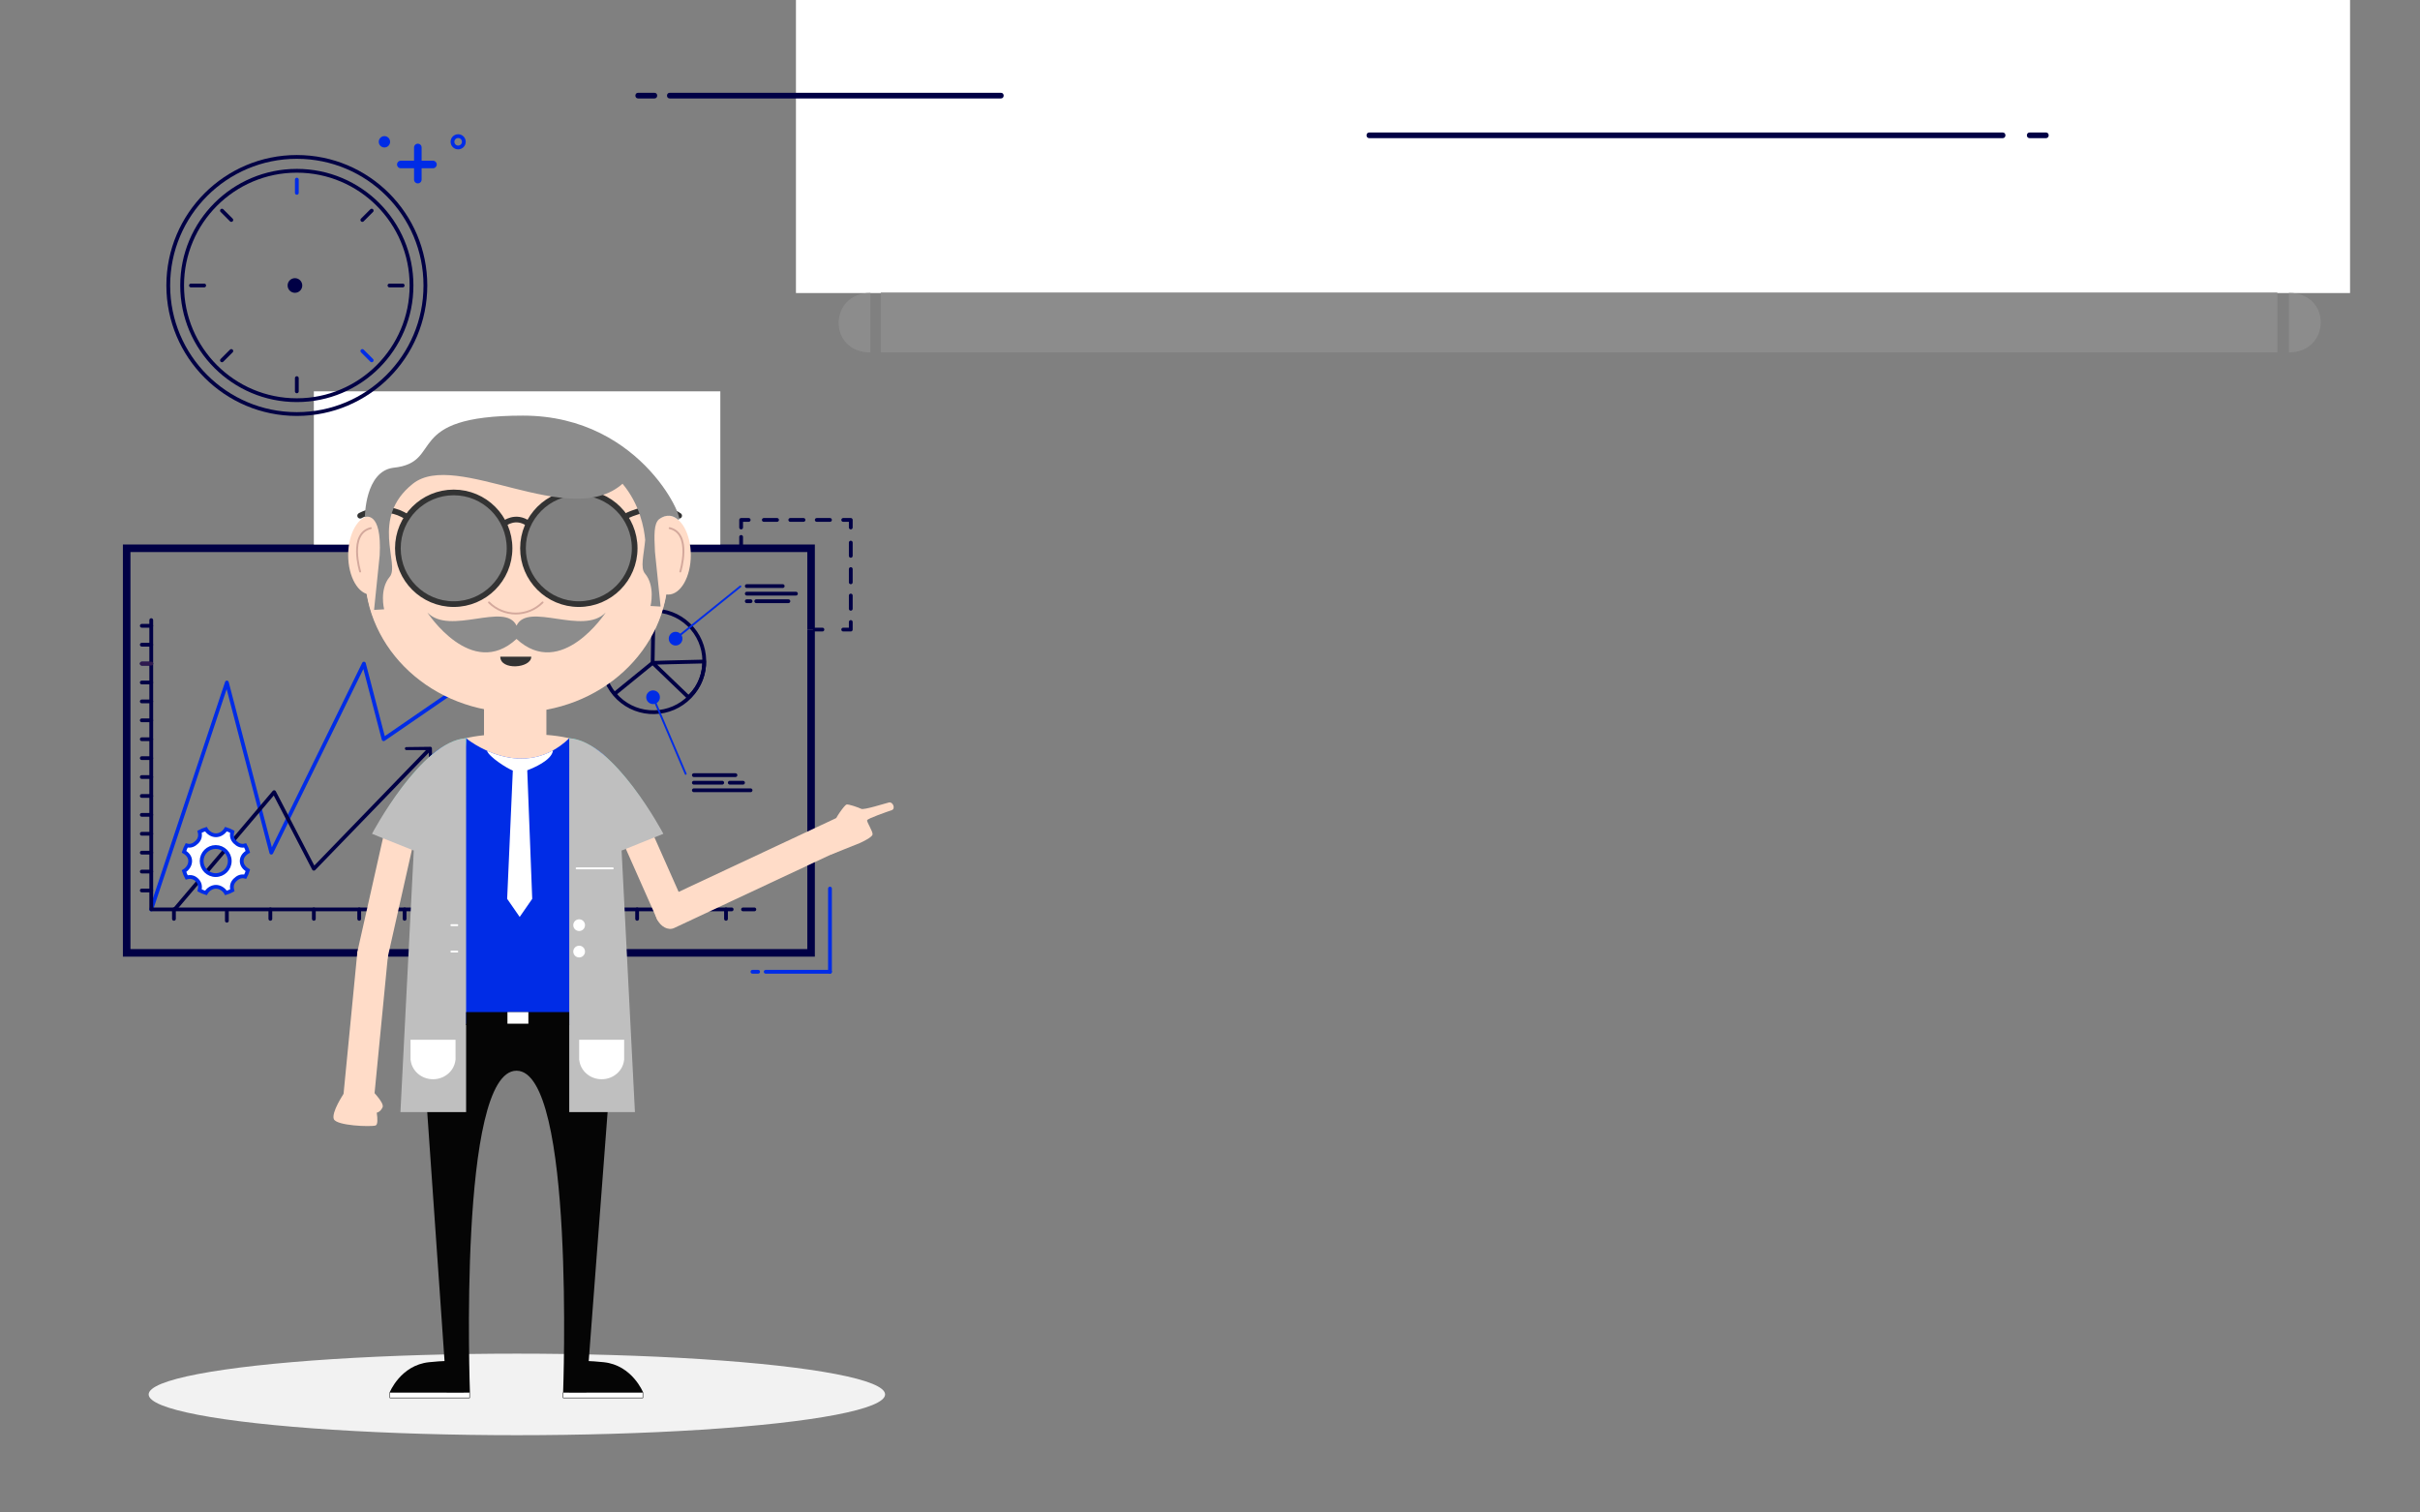 <?xml version="1.0" encoding="utf-8"?>
<!-- Generator: Adobe Illustrator 17.0.0, SVG Export Plug-In . SVG Version: 6.00 Build 0)  -->
<!DOCTYPE svg PUBLIC "-//W3C//DTD SVG 1.0//EN" "http://www.w3.org/TR/2001/REC-SVG-20010904/DTD/svg10.dtd">
<svg version="1.0" xmlns="http://www.w3.org/2000/svg" xmlns:xlink="http://www.w3.org/1999/xlink" x="0px" y="0px" width="1280px"
	 height="800px" viewBox="0 0 1280 800" enable-background="new 0 0 1280 800" xml:space="preserve">
<rect x="0" y="0" width="1280" height="800" fill="#808080" stroke="none"/>
<g id="tableau">
	
		<polyline fill="none" stroke="#002CE6" stroke-width="2" stroke-linecap="round" stroke-linejoin="round" stroke-miterlimit="10" points="
		80,481 120,361 143.5,451 192.488,351 202.908,391 246.537,361 	"/>
	<path fill="#000045" d="M214.955,396.734c-0.437,0.004-0.796-0.343-0.805-0.778c-0.009-0.435,0.334-0.792,0.77-0.797L227.648,395
		c0.435-0.006,0.795,0.341,0.805,0.778l0.285,12.726c0.009,0.435-0.335,0.791-0.77,0.797c-0.436,0.005-0.796-0.343-0.805-0.777
		l-0.431-11.771L214.955,396.734z"/>
	
		<polyline fill="none" stroke="#000045" stroke-width="2" stroke-linecap="round" stroke-linejoin="round" stroke-miterlimit="10" points="
		92.5,480.874 145,419 166,459.5 226,397.5 	"/>
	<path fill="#FFFFFF" stroke="#002CE6" stroke-width="2" stroke-miterlimit="10" d="M127.845,455.431
		c0-2.107,1.298-3.766,3.248-4.907c-0.354-1.173-0.818-2.3-1.39-3.359c-2.188,0.572-3.957-0.283-5.446-1.774
		c-1.488-1.486-1.944-3.256-1.372-5.446c-1.059-0.572-2.186-1.041-3.359-1.388c-1.141,1.948-3.204,3.244-5.307,3.244
		c-2.105,0-4.166-1.296-5.309-3.244c-1.175,0.347-2.298,0.816-3.357,1.388c0.573,2.19,0.119,3.959-1.374,5.446
		c-1.486,1.49-3.256,2.346-5.446,1.774c-0.573,1.059-1.039,2.185-1.388,3.359c1.948,1.141,3.244,2.8,3.244,4.907
		c0,2.103-1.296,4.166-3.244,5.309c0.351,1.173,0.816,2.298,1.388,3.359c2.189-0.572,3.959-0.118,5.446,1.37
		c1.488,1.49,1.946,3.26,1.374,5.446c1.059,0.573,2.184,1.041,3.359,1.392c1.141-1.955,3.204-3.248,5.309-3.248
		c2.103,0,4.166,1.296,5.309,3.248c1.173-0.354,2.298-0.82,3.359-1.392c-0.573-2.185-0.118-3.955,1.372-5.446
		c1.489-1.486,3.258-2.342,5.446-1.774c0.573-1.059,1.038-2.181,1.39-3.359C129.143,459.194,127.845,457.534,127.845,455.431z
		 M114.087,462.865c-4.105,0-7.432-3.328-7.432-7.432s3.328-7.432,7.432-7.432s7.432,3.328,7.432,7.432
		S118.192,462.865,114.087,462.865z"/>
	<g>
		<g>
			
				<line fill="none" stroke="#000045" stroke-width="2" stroke-linecap="round" stroke-linejoin="round" x1="431" y1="333" x2="435" y2="333"/>
			<polyline fill="none" stroke="#000045" stroke-width="2" stroke-linecap="round" stroke-linejoin="round" points="446,333 
				450,333 450,329 			"/>
			
				<line fill="none" stroke="#000045" stroke-width="2" stroke-linecap="round" stroke-linejoin="round" stroke-dasharray="7,7" x1="450" y1="322" x2="450" y2="283"/>
			<polyline fill="none" stroke="#000045" stroke-width="2" stroke-linecap="round" stroke-linejoin="round" points="450,279 
				450,275 446,275 			"/>
			
				<line fill="none" stroke="#000045" stroke-width="2" stroke-linecap="round" stroke-linejoin="round" stroke-dasharray="7,7" x1="439" y1="275" x2="400" y2="275"/>
			<polyline fill="none" stroke="#000045" stroke-width="2" stroke-linecap="round" stroke-linejoin="round" points="396,275 
				392,275 392,279 			"/>
			
				<line fill="none" stroke="#000045" stroke-width="2" stroke-linecap="round" stroke-linejoin="round" x1="392" y1="284" x2="392" y2="288"/>
		</g>
	</g>
	<polyline fill="none" stroke="#000045" stroke-width="4" stroke-miterlimit="10" points="355,290 429,290 429,333 	"/>
	<path fill="none" stroke="#000045" stroke-width="4" stroke-miterlimit="10" d="M355,290"/>
	<path fill="none" stroke="#000045" stroke-width="4" stroke-miterlimit="10" d="M203,290"/>
	<polyline fill="none" stroke="#000045" stroke-width="4" stroke-miterlimit="10" points="429,333 429,504 67,504 67,290 203,290 	
		"/>
	
		<ellipse transform="matrix(-0.693 0.721 -0.721 -0.693 837.444 343.063)" fill="none" stroke="#000045" stroke-width="2" stroke-miterlimit="10" cx="345.664" cy="349.871" rx="26.917" ry="26.843"/>
	<path fill="none" stroke="#000045" stroke-width="2" stroke-linecap="round" stroke-linejoin="round" stroke-miterlimit="10" d="
		M345.2,350.595l18.934,18.195c0,0,8.472-6.546,8.321-18.893C358.693,350.171,345.2,350.595,345.2,350.595z"/>
	
		<polyline fill="none" stroke="#000045" stroke-width="2" stroke-linecap="round" stroke-linejoin="round" stroke-miterlimit="10" points="
		387,481 80,481 80,328 	"/>
	
		<line fill="none" stroke="#000045" stroke-width="2" stroke-linecap="round" stroke-linejoin="round" stroke-miterlimit="10" x1="80" y1="361" x2="75" y2="361"/>
	
		<line fill="none" stroke="#000045" stroke-width="2" stroke-linecap="round" stroke-linejoin="round" stroke-miterlimit="10" x1="80" y1="371" x2="75" y2="371"/>
	
		<line fill="none" stroke="#000045" stroke-width="2" stroke-linecap="round" stroke-linejoin="round" stroke-miterlimit="10" x1="80" y1="331" x2="75" y2="331"/>
	
		<line fill="none" stroke="#000045" stroke-width="2" stroke-linecap="round" stroke-linejoin="round" stroke-miterlimit="10" x1="80" y1="341" x2="75" y2="341"/>
	
		<line fill="none" stroke="#000045" stroke-width="2" stroke-linecap="round" stroke-linejoin="round" stroke-miterlimit="10" x1="80" y1="351" x2="75" y2="351"/>
	
		<line fill="none" stroke="#000045" stroke-width="2" stroke-linecap="round" stroke-linejoin="round" stroke-miterlimit="10" x1="80" y1="381" x2="75" y2="381"/>
	
		<line fill="none" stroke="#000045" stroke-width="2" stroke-linecap="round" stroke-linejoin="round" stroke-miterlimit="10" x1="80" y1="391" x2="75" y2="391"/>
	
		<line fill="none" stroke="#000045" stroke-width="2" stroke-linecap="round" stroke-linejoin="round" stroke-miterlimit="10" x1="80" y1="401" x2="75" y2="401"/>
	
		<line fill="none" stroke="#000045" stroke-width="2" stroke-linecap="round" stroke-linejoin="round" stroke-miterlimit="10" x1="80" y1="411" x2="75" y2="411"/>
	
		<line fill="none" stroke="#000045" stroke-width="2" stroke-linecap="round" stroke-linejoin="round" stroke-miterlimit="10" x1="80" y1="421" x2="75" y2="421"/>
	
		<line fill="none" stroke="#000045" stroke-width="2" stroke-linecap="round" stroke-linejoin="round" stroke-miterlimit="10" x1="80" y1="431" x2="75" y2="431"/>
	
		<line fill="none" stroke="#000045" stroke-width="2" stroke-linecap="round" stroke-linejoin="round" stroke-miterlimit="10" x1="80" y1="441" x2="75" y2="441"/>
	
		<line fill="none" stroke="#000045" stroke-width="2" stroke-linecap="round" stroke-linejoin="round" stroke-miterlimit="10" x1="80" y1="451" x2="75" y2="451"/>
	
		<line fill="none" stroke="#000045" stroke-width="2" stroke-linecap="round" stroke-linejoin="round" stroke-miterlimit="10" x1="80" y1="461" x2="75" y2="461"/>
	
		<line fill="none" stroke="#000045" stroke-width="2" stroke-linecap="round" stroke-linejoin="round" stroke-miterlimit="10" x1="80" y1="471" x2="75" y2="471"/>
	
		<line fill="none" stroke="#000045" stroke-width="2" stroke-linecap="round" stroke-linejoin="round" stroke-miterlimit="10" x1="120" y1="482" x2="120" y2="487"/>
	
		<line fill="none" stroke="#000045" stroke-width="2" stroke-linecap="round" stroke-linejoin="round" stroke-miterlimit="10" x1="92" y1="481" x2="92" y2="486"/>
	
		<line fill="none" stroke="#000045" stroke-width="2" stroke-linecap="round" stroke-linejoin="round" stroke-miterlimit="10" x1="143" y1="481" x2="143" y2="486"/>
	
		<line fill="none" stroke="#000045" stroke-width="2" stroke-linecap="round" stroke-linejoin="round" stroke-miterlimit="10" x1="166" y1="481" x2="166" y2="486"/>
	
		<line fill="none" stroke="#000045" stroke-width="2" stroke-linecap="round" stroke-linejoin="round" stroke-miterlimit="10" x1="190" y1="481" x2="190" y2="486"/>
	
		<line fill="none" stroke="#000045" stroke-width="2" stroke-linecap="round" stroke-linejoin="round" stroke-miterlimit="10" x1="337" y1="481" x2="337" y2="486"/>
	
		<line fill="none" stroke="#000045" stroke-width="2" stroke-linecap="round" stroke-linejoin="round" stroke-miterlimit="10" x1="384" y1="481" x2="384" y2="486"/>
	
		<line fill="none" stroke="#000045" stroke-width="2" stroke-linecap="round" stroke-linejoin="round" stroke-miterlimit="10" x1="214" y1="481" x2="214" y2="486"/>
	<polyline fill="none" stroke="#000045" stroke-width="2" stroke-miterlimit="10" points="345.664,322.995 345.2,350.595 
		324.967,367.075 	"/>
	
		<line fill="none" stroke="#002CE6" stroke-linecap="round" stroke-linejoin="round" stroke-miterlimit="10" x1="345.422" y1="368.79" x2="362.668" y2="409.301"/>
	<circle fill="#002CE6" cx="345.422" cy="368.79" r="3.623"/>
	
		<line fill="none" stroke="#002CE6" stroke-linecap="round" stroke-linejoin="round" stroke-miterlimit="10" x1="357.345" y1="337.815" x2="391.621" y2="310.179"/>
	<circle fill="#002CE6" cx="357.345" cy="337.815" r="3.623"/>
	
		<line fill="none" stroke="#000045" stroke-width="2" stroke-linecap="round" stroke-linejoin="round" stroke-miterlimit="10" x1="395" y1="310" x2="414" y2="310"/>
	
		<line fill="none" stroke="#000045" stroke-width="2" stroke-linecap="round" stroke-linejoin="round" stroke-miterlimit="10" x1="395" y1="314" x2="421" y2="314"/>
	
		<line fill="none" stroke="#000045" stroke-width="2" stroke-linecap="round" stroke-linejoin="round" stroke-miterlimit="10" x1="400" y1="318" x2="417" y2="318"/>
	
		<line fill="none" stroke="#000045" stroke-width="2" stroke-linecap="round" stroke-linejoin="round" stroke-miterlimit="10" x1="367" y1="410" x2="389" y2="410"/>
	
		<line fill="none" stroke="#000045" stroke-width="2" stroke-linecap="round" stroke-linejoin="round" stroke-miterlimit="10" x1="367" y1="414" x2="382" y2="414"/>
	
		<line fill="none" stroke="#000045" stroke-width="2" stroke-linecap="round" stroke-linejoin="round" stroke-miterlimit="10" x1="386" y1="414" x2="393" y2="414"/>
	
		<line fill="none" stroke="#000045" stroke-width="2" stroke-linecap="round" stroke-linejoin="round" stroke-miterlimit="10" x1="367" y1="418" x2="397" y2="418"/>
	
		<line fill="none" stroke="#000045" stroke-width="2" stroke-linecap="round" stroke-linejoin="round" stroke-miterlimit="10" x1="393" y1="481" x2="399" y2="481"/>
	
		<line fill="none" stroke="#002CE6" stroke-width="2" stroke-linecap="round" stroke-linejoin="round" stroke-miterlimit="10" x1="405" y1="514" x2="439" y2="514"/>
	
		<line fill="none" stroke="#002CE6" stroke-width="2" stroke-linecap="round" stroke-linejoin="round" stroke-miterlimit="10" x1="398" y1="514" x2="401" y2="514"/>
	
		<line fill="none" stroke="#002CE6" stroke-width="2" stroke-linecap="round" stroke-linejoin="round" stroke-miterlimit="10" x1="439" y1="514" x2="439" y2="470"/>
	
		<line fill="none" stroke="#2F194F" stroke-width="2" stroke-linecap="round" stroke-linejoin="round" stroke-miterlimit="10" x1="80" y1="351" x2="75" y2="351"/>
	
		<line fill="none" stroke="#000045" stroke-width="2" stroke-linecap="round" stroke-linejoin="round" stroke-miterlimit="10" x1="395" y1="318" x2="397" y2="318"/>
</g>
<g id="Elements_graphique">
	
		<line fill="none" stroke="#002CE6" stroke-width="4" stroke-linecap="round" stroke-linejoin="round" stroke-miterlimit="10" x1="221" y1="78" x2="221" y2="95"/>
	
		<line fill="none" stroke="#002CE6" stroke-width="4" stroke-linecap="round" stroke-linejoin="round" stroke-miterlimit="10" x1="229" y1="87" x2="212" y2="87"/>
	
		<circle fill="none" stroke="#002CE6" stroke-width="2" stroke-linecap="round" stroke-linejoin="round" stroke-miterlimit="10" cx="242.333" cy="75" r="3"/>
	<circle fill="#002CE6" cx="203.333" cy="75" r="3"/>
</g>
<g id="Calque_9">
	<polygon fill="#FFFFFF" points="381,288 342.333,288 330.667,256.667 280.667,243 273.5,288 268.333,254.333 223,249.667 205,288 
		166,288 166,207 381,207 	"/>
</g>
<g id="Toile">
	<rect x="421" fill="#FFFFFF" width="822" height="155"/>
</g>
<g id="Trait_Haut">
	<g>
		<g>
			<path fill="#000045" d="M354.235,52.077c58.393,0,116.787,0,175.18,0c1.935,0,1.935-3,0-3c-58.393,0-116.787,0-175.18,0
				C352.3,49.077,352.3,52.077,354.235,52.077L354.235,52.077z"/>
		</g>
	</g>
	<g>
		<g>
			<path fill="#000045" d="M337.518,52.077c2.879,0,5.757,0,8.636,0c1.935,0,1.935-3,0-3c-2.879,0-5.757,0-8.636,0
				C335.583,49.077,335.583,52.077,337.518,52.077L337.518,52.077z"/>
		</g>
	</g>
	<g>
		<g>
			<path fill="#000045" d="M724.235,73.077c111.68,0,223.359,0,335.039,0c1.935,0,1.935-3,0-3c-111.68,0-223.359,0-335.039,0
				C722.3,70.077,722.3,73.077,724.235,73.077L724.235,73.077z"/>
		</g>
	</g>
	<g>
		<g>
			<path fill="#000045" d="M1073.518,73.077c2.879,0,5.757,0,8.636,0c1.935,0,1.935-3,0-3c-2.879,0-5.757,0-8.636,0
				C1071.583,70.077,1071.583,73.077,1073.518,73.077L1073.518,73.077z"/>
		</g>
	</g>
</g>
<g id="Horloge_1_">
	
		<circle fill="#000045" stroke="#000045" stroke-width="2" stroke-linecap="round" stroke-linejoin="round" stroke-miterlimit="10" cx="156" cy="151" r="2.875"/>
	
		<circle fill="none" stroke="#000045" stroke-width="2" stroke-linecap="round" stroke-linejoin="round" stroke-miterlimit="10" cx="157" cy="151" r="68"/>
	
		<circle fill="none" stroke="#000045" stroke-width="2" stroke-linecap="round" stroke-linejoin="round" stroke-miterlimit="10" cx="157" cy="151" r="60.667"/>
	
		<line fill="none" stroke="#002CE6" stroke-width="2" stroke-linecap="round" stroke-linejoin="round" stroke-miterlimit="10" x1="157" y1="102" x2="157" y2="95"/>
	
		<line fill="none" stroke="#000045" stroke-width="2" stroke-linecap="round" stroke-linejoin="round" stroke-miterlimit="10" x1="157" y1="207" x2="157" y2="200"/>
	
		<line fill="none" stroke="#000045" stroke-width="2" stroke-linecap="round" stroke-linejoin="round" stroke-miterlimit="10" x1="108" y1="151" x2="101" y2="151"/>
	
		<line fill="none" stroke="#000045" stroke-width="2" stroke-linecap="round" stroke-linejoin="round" stroke-miterlimit="10" x1="213" y1="151" x2="206" y2="151"/>
	
		<line fill="none" stroke="#000045" stroke-width="2" stroke-linecap="round" stroke-linejoin="round" stroke-miterlimit="10" x1="122.352" y1="116.352" x2="117.402" y2="111.402"/>
	
		<line fill="none" stroke="#002CE6" stroke-width="2" stroke-linecap="round" stroke-linejoin="round" stroke-miterlimit="10" x1="196.598" y1="190.598" x2="191.648" y2="185.648"/>
	
		<line fill="none" stroke="#000045" stroke-width="2" stroke-linecap="round" stroke-linejoin="round" stroke-miterlimit="10" x1="191.648" y1="116.352" x2="196.598" y2="111.402"/>
	
		<line fill="none" stroke="#000045" stroke-width="2" stroke-linecap="round" stroke-linejoin="round" stroke-miterlimit="10" x1="117.402" y1="190.598" x2="122.352" y2="185.648"/>
</g>
<g id="fond">
	<path fill="#FFDCC8" d="M273.205,229c-44.296,0-80.206,33.092-80.206,73.914s35.909,73.914,80.206,73.914
		c44.296,0,80.206-33.092,80.206-73.914S317.501,229,273.205,229z M239.979,319.908c-16.312,0-29.535-13.223-29.535-29.535
		s13.223-29.535,29.535-29.535s29.535,13.223,29.535,29.535S256.29,319.908,239.979,319.908z M306.156,319.908
		c-16.312,0-29.535-13.223-29.535-29.535s13.223-29.535,29.535-29.535s29.535,13.223,29.535,29.535S322.467,319.908,306.156,319.908
		z"/>
</g>
<g id="BLANC" display="none">
	<rect x="480" y="161" display="inline" fill="#FFFFFF" width="709" height="452"/>
</g>
<g id="Haut_tableau">
	<rect x="465.887" y="154.734" fill="#8C8C8C" width="738.657" height="31.659"/>
	<path fill="#8C8C8C" d="M1210.688,186.393c22.107,0,22.729-31.463,0-31.463"/>
	<path fill="#8C8C8C" d="M460.385,154.93c-22.107,0-22.729,31.463,0,31.463"/>
</g>
<g id="personnage">
	<path fill="#FFDCC8" d="M289,388.709v-17.28c0-5.456-6.508-9.428-14.813-9.428h-2.754c-8.306,0-15.433,3.972-15.433,9.428v17.461
		c-30,2.988-33,19.173-33,19.173V541h49.81H325V408.062C325,408.062,322,391.163,289,388.709z"/>
	<ellipse fill="#F2F2F2" cx="273.389" cy="737.556" rx="194.759" ry="21.565"/>
	<path fill="#FFDCC8" d="M362.562,479.904c0.695,1.567-2.075,4.317-6.188,6.14l0,0c-4.113,1.824-8.01,2.032-8.705,0.464
		L327.03,439.97c-0.695-1.567,2.075-4.317,6.188-6.14l0,0c4.113-1.824,8.01-2.032,8.705-0.464L362.562,479.904z"/>
	<path fill="#FFDCC8" d="M441.722,432.978c3.101-1.453,7.162,0.673,9.07,4.747l0,0c1.908,4.074,0.941,8.554-2.16,10.007
		l-92.081,43.128c-3.101,1.453-7.162-0.673-9.07-4.747l0,0c-1.908-4.074-0.941-8.554,2.16-10.007L441.722,432.978z"/>
	<path fill="#FFDCC8" d="M443.335,438.155l-3.799,13.837c0,0,14.577-5.751,15.467-6.179c0.89-0.427,6.167-2.828,6.502-4.393
		s-3.183-6.643-2.837-7.595c0.346-0.952,10.809-4.559,12.984-5.294s0.624-4.558-1.434-4.083s-13.242,4.088-14.667,3.382
		s-6.837-2.629-7.862-2.283s-6.525,7.984-6.013,9.075S443.335,438.155,443.335,438.155z"/>
	<path fill="#FFDCC8" d="M204.854,507.312c-0.538,2.39-4.532,3.527-8.921,2.539l0,0c-4.389-0.988-7.43-4.088-6.892-6.478
		l15.892-70.603c0.538-2.39,4.532-3.527,8.921-2.539l0,0c4.389,0.988,7.511,3.726,6.973,6.116L204.854,507.312z"/>
	<path fill="#FFDCC8" d="M197.525,584.325c-0.257,2.643-4.095,4.433-8.573,3.997l0,0c-4.478-0.436-7.899-2.931-7.642-5.574
		l7.635-78.477c0.257-2.643,4.095-4.433,8.573-3.997l0,0c4.478,0.436,7.899,2.931,7.642,5.574L197.525,584.325z"/>
	<path fill="#FFDCC8" d="M181.635,578.737c0,0-6.366,9.53-5.093,13.133c1.272,3.603,19.487,4.229,22.094,3.443
		c1.231-0.371,1.108-3.53,0.635-6.759c1.157-0.281,2.361-1.22,3.089-2.873c1.149-2.611-6.978-10.28-6.978-10.28l-2.146,0.752
		L181.635,578.737"/>
	<path fill="#050505" d="M273.205,541.462h-50.476l13.558,195.114h12.283c0,0-6.398-170.242,24.635-170.242
		s24.635,170.242,24.635,170.242h12.283l14.796-195.114H273.205z"/>
	<path fill="#050505" d="M245.321,736.576h-39.258c0,0,5.765-14.497,20.864-16.064c15.099-1.567,18.394,0,18.394,0V736.576z"/>
	
		<rect x="206.216" y="736.576" fill="#FFFFFF" stroke="#050505" stroke-width="0.25" stroke-linecap="square" stroke-linejoin="bevel" stroke-miterlimit="10" width="42.185" height="2.817"/>
	<path fill="#050505" d="M300.941,736.576H340.2c0,0-5.765-14.497-20.864-16.064s-18.394,0-18.394,0V736.576z"/>
	
		<rect x="297.861" y="736.576" fill="#FFFFFF" stroke="#050505" stroke-width="0.25" stroke-linecap="square" stroke-linejoin="bevel" stroke-miterlimit="10" width="42.185" height="2.817"/>
	<g>
		<path fill="#002CE6" d="M301.121,390.467c-25.097,24.161-54.463,0.209-54.581-0.002c-21.562,5.036-23.811,17.597-23.811,17.597
			v133.4h50.081h52.108v-133.4C324.918,408.062,322.67,395.506,301.121,390.467z"/>
	</g>
	<path fill="#00FDD5" d="M228.402,448.23l-27.884-12.845c0,0,23.117-42.852,46.022-44.919
		C246.318,412.237,228.402,448.23,228.402,448.23z"/>
	<path fill="#00FDD5" d="M319.226,448.23l27.884-12.845c0,0-23.117-42.852-46.022-44.919
		C301.31,412.237,319.226,448.23,319.226,448.23z"/>
	<path fill="#BFBFBF" d="M246.54,428.469v159.759h-34.743l7.055-138.332l-22.094-8.872c0,0,25.971-49.189,49.781-50.558
		C246.54,395.077,246.54,428.469,246.54,428.469z"/>
	<path fill="#BFBFBF" d="M301.089,428.469v159.759h34.743l-7.055-138.332l22.094-8.872c0,0-25.971-49.189-49.781-50.558
		C301.089,395.077,301.089,428.469,301.089,428.469z"/>
	
		<line fill="none" stroke="#FFFFFF" stroke-linecap="round" stroke-linejoin="round" stroke-miterlimit="10" x1="304.99" y1="459.3" x2="324.099" y2="459.3"/>
	<rect x="246.54" y="535.328" fill="#050505" width="54.549" height="6.893"/>
	<rect x="268.401" y="535.328" fill="#FFFFFF" width="11.07" height="6.134"/>
	<path fill="#FFFFFF" d="M240.948,559.782c0.002-0.086,0.014-0.169,0.014-0.255h-0.014v-9.578h-23.811v10.792h0.071
		c0.638,5.68,5.695,10.104,11.842,10.104c6.147,0,11.204-4.424,11.842-10.104h0.057V559.782z"/>
	<path fill="#FFFFFF" d="M330.135,559.782c0.002-0.086,0.014-0.169,0.014-0.255h-0.014v-9.578h-23.811v10.792h0.071
		c0.638,5.68,5.695,10.104,11.842,10.104s11.204-4.424,11.842-10.104h0.057V559.782z"/>
	<g>
		<path fill="#FFFFFF" d="M257.584,397.07c0,0.002-0.001,0.003,0,0.005c0.967,3.203,10.532,9.33,13.661,10.505l-2.995,67.844
			l6.63,9.577l6.63-9.577l-2.627-67.987c3.128-1.175,13.051-5.303,13.598-10.501c0,0-0.03-0.003-0.041-0.003
			C279.494,404.067,266.442,401.045,257.584,397.07z"/>
	</g>
	<circle fill="#FFFFFF" cx="306.324" cy="489.347" r="3.103"/>
	<circle fill="#FFFFFF" cx="306.324" cy="503.311" r="3.103"/>
	
		<line fill="none" stroke="#FFFFFF" stroke-linecap="round" stroke-linejoin="round" stroke-miterlimit="10" x1="241.874" y1="489.347" x2="238.741" y2="489.347"/>
	
		<line fill="none" stroke="#FFFFFF" stroke-linecap="round" stroke-linejoin="round" stroke-miterlimit="10" x1="241.874" y1="503.311" x2="238.741" y2="503.311"/>
	<path fill="#FFDCC8" d="M273.205,228.393c-44.296,0-80.206,33.092-80.206,73.914s35.909,73.914,80.206,73.914
		c44.296,0,80.206-33.092,80.206-73.914S317.501,228.393,273.205,228.393z M239.979,319.301c-16.312,0-29.535-13.223-29.535-29.535
		s13.223-29.535,29.535-29.535s29.535,13.223,29.535,29.535S256.29,319.301,239.979,319.301z M306.156,319.301
		c-16.312,0-29.535-13.223-29.535-29.535s13.223-29.535,29.535-29.535s29.535,13.223,29.535,29.535S322.467,319.301,306.156,319.301
		z"/>
	<circle fill="none" stroke="#333333" stroke-width="3" stroke-miterlimit="10" cx="239.979" cy="290" r="29.535"/>
	<circle fill="none" stroke="#333333" stroke-width="3" stroke-miterlimit="10" cx="306.156" cy="290" r="29.535"/>
	<path fill="#333333" d="M264.612,347.341c0,7.413,16.395,6.156,16.395,0C271.91,347.341,271.91,347.341,264.612,347.341z"/>
	<ellipse fill="#FFDCC8" cx="353.41" cy="293.635" rx="11.973" ry="20.856"/>
	<path fill="#8C8C8C" d="M273.205,330.932c-6.047-12.836-35.255,5.455-47.172-6.979c0,0,23.406,35.951,47.172,14.007
		c23.765,21.945,47.171-14.007,47.171-14.007C308.46,336.387,279.252,318.095,273.205,330.932z"/>
	<path fill="none" stroke="#D3A89C" stroke-linecap="round" stroke-linejoin="round" stroke-miterlimit="10" d="M258.631,318.639
		c7.837,7.837,20.52,7.837,28.357,0"/>
	<path fill="none" stroke="#333333" stroke-width="3" stroke-miterlimit="10" d="M266.622,277.007c0,0,6.04-4.963,12.89,0"/>
	<path fill="none" stroke="#333333" stroke-width="3" stroke-linecap="round" stroke-linejoin="round" stroke-miterlimit="10" d="
		M190.492,272.78c0,0,12.693-7.477,24.831,0.726"/>
	<path fill="none" stroke="#333333" stroke-width="3" stroke-linecap="round" stroke-linejoin="round" stroke-miterlimit="10" d="
		M331.611,272.78c0,0,15.483-8.203,27.621,0"/>
	<ellipse fill="#FFDCC8" cx="196.132" cy="293.635" rx="11.973" ry="20.856"/>
	<path fill="none" stroke="#D3A89C" stroke-linecap="round" stroke-linejoin="round" stroke-miterlimit="10" d="M190.492,302.307
		c0,0-6.266-20.129,5.639-22.948"/>
	<path fill="none" stroke="#D3A89C" stroke-linecap="round" stroke-linejoin="round" stroke-miterlimit="10" d="M359.834,302.307
		c0,0,6.266-20.129-5.639-22.948"/>
	<path fill="#8C8C8C" d="M276.621,219.832c-64.51,0-41.192,24.751-68.516,27.571c-15.106,1.88-15.106,26.104-15.106,26.104
		s9.086-3.817,7.833,20.129l-2.976,28.96l5.326-0.313c0,0-2.661-10.533,2.95-17.184c5.611-6.651-10.626-31.065,12.245-49.237
		s83.025,24.751,110.909,0c9.116,10.895,11.411,23.394,11.977,29.738c-0.745,8.072-2.672,14.725-0.127,17.742
		c5.611,6.651,2.95,17.184,2.95,17.184l5.326,0.313l-2.976-28.96c-0.485-9.266-0.544-14.817,2.066-17.146
		c2.163-1.7,5.934-3.332,9.904-0.05C364.063,279.359,341.131,219.832,276.621,219.832z"/>
</g>
</svg>
